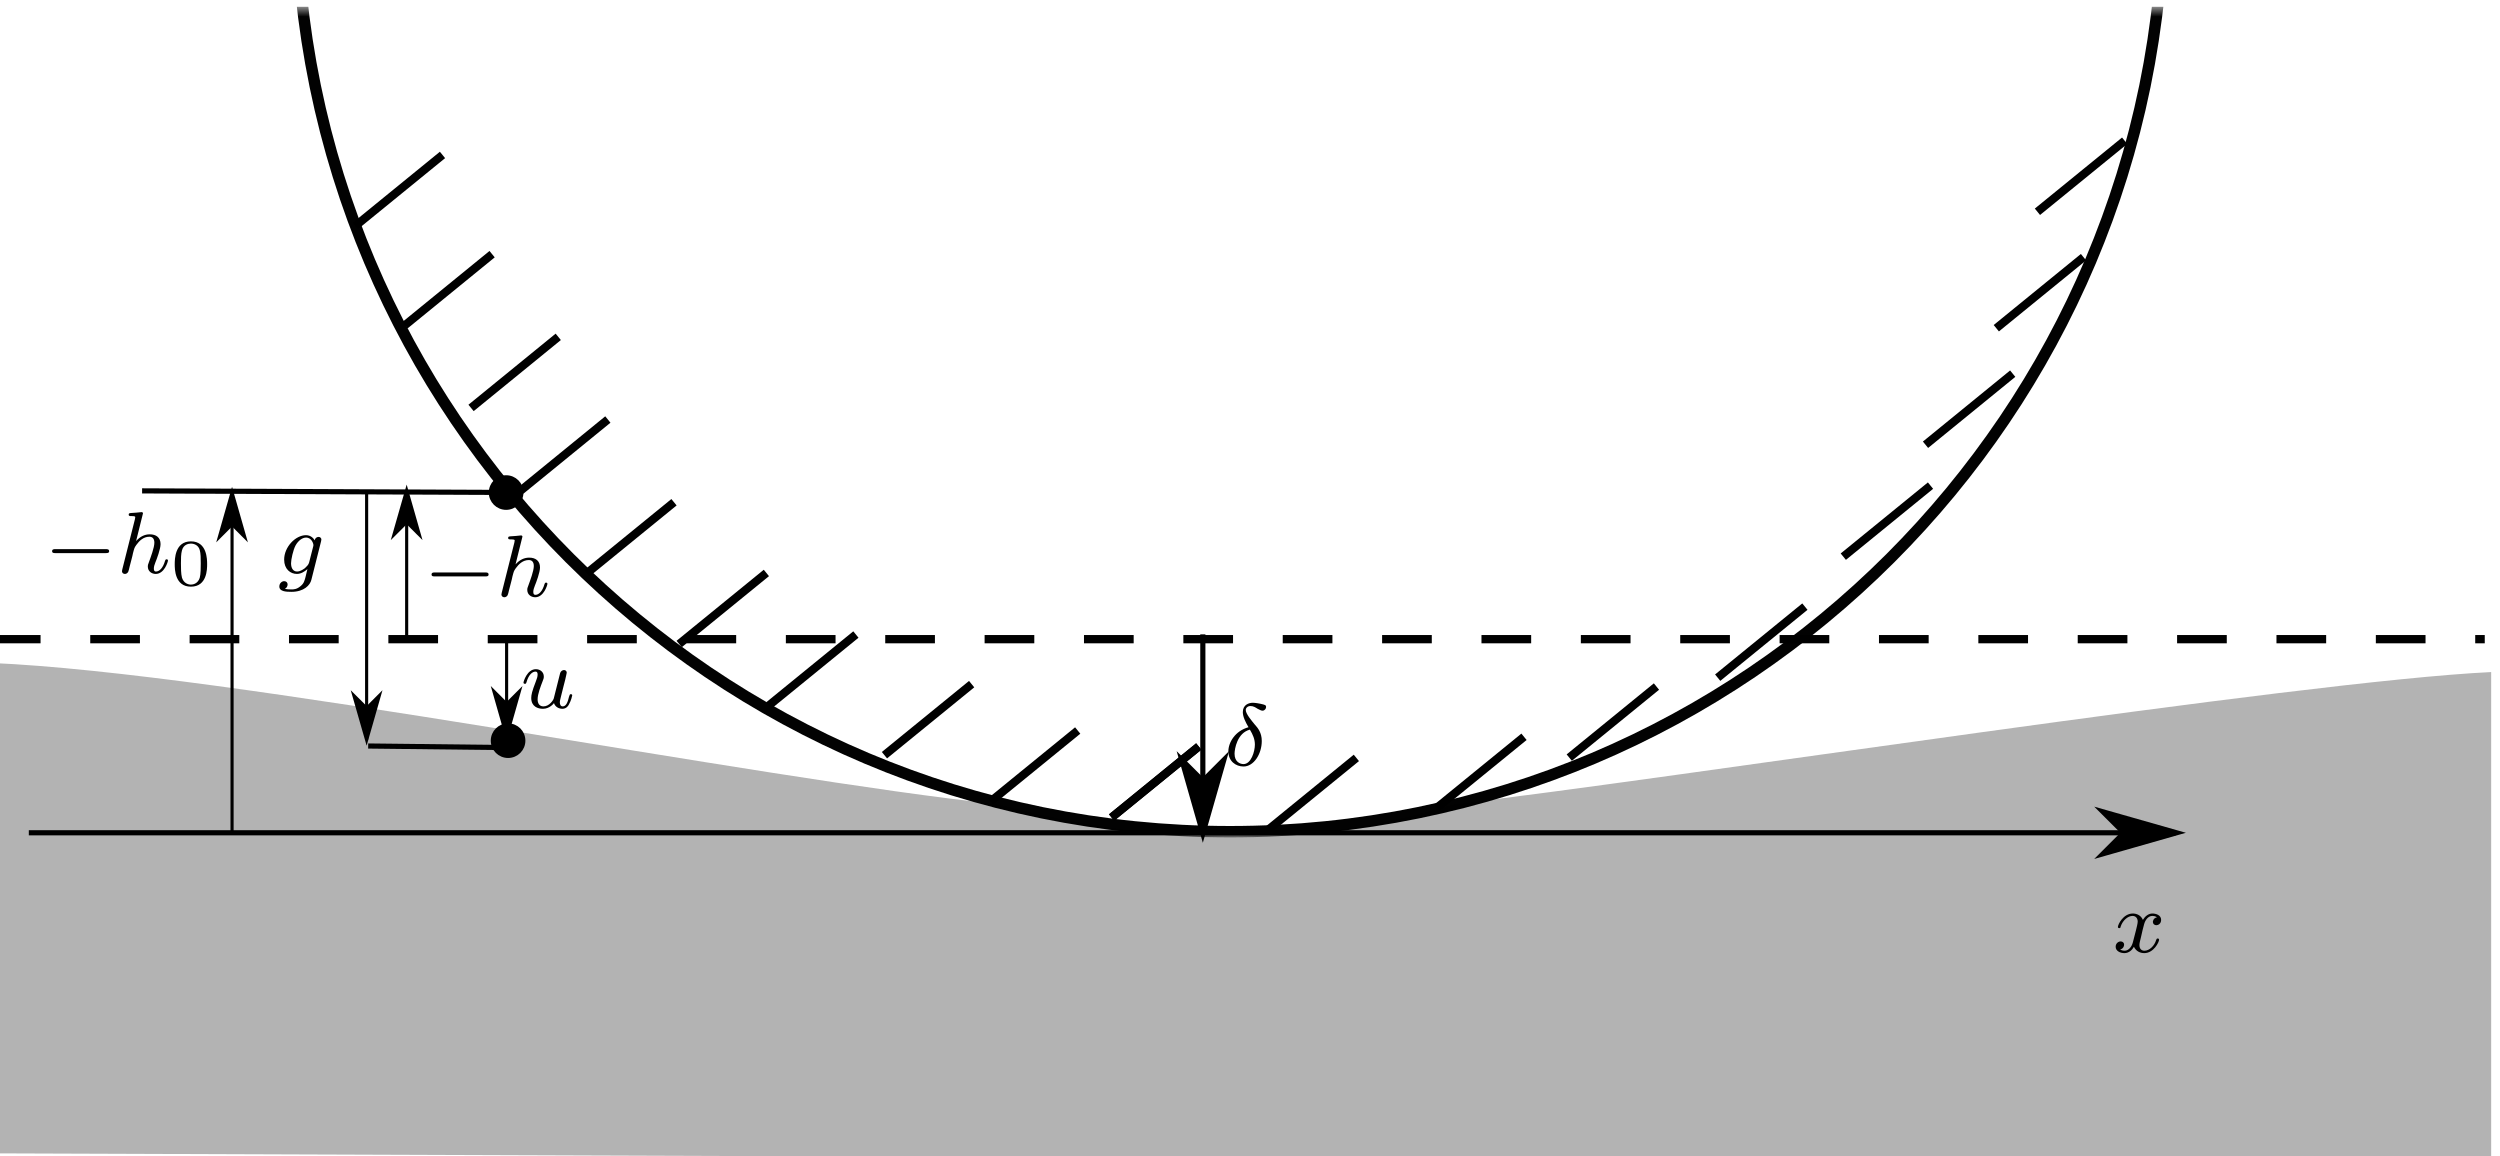 <?xml version="1.0" encoding="UTF-8"?>
<svg xmlns="http://www.w3.org/2000/svg" xmlns:xlink="http://www.w3.org/1999/xlink" width="226.77pt" height="104.88pt" viewBox="0 0 226.77 104.88" version="1.1">
<defs>
<g>
<symbol overflow="visible" id="glyph0-0">
<path style="stroke:none;" d=""/>
</symbol>
<symbol overflow="visible" id="glyph0-1">
<path style="stroke:none;" d="M 5.562 -1.812 C 5.703 -1.812 5.875 -1.812 5.875 -1.984 C 5.875 -2.172 5.703 -2.172 5.562 -2.172 L 1 -2.172 C 0.875 -2.172 0.703 -2.172 0.703 -1.984 C 0.703 -1.812 0.875 -1.812 1 -1.812 Z M 5.562 -1.812 "/>
</symbol>
<symbol overflow="visible" id="glyph1-0">
<path style="stroke:none;" d=""/>
</symbol>
<symbol overflow="visible" id="glyph1-1">
<path style="stroke:none;" d="M 2.328 -5.297 C 2.328 -5.312 2.359 -5.406 2.359 -5.422 C 2.359 -5.453 2.328 -5.531 2.234 -5.531 C 2.203 -5.531 1.953 -5.5 1.766 -5.484 L 1.328 -5.453 C 1.141 -5.438 1.062 -5.438 1.062 -5.297 C 1.062 -5.172 1.172 -5.172 1.281 -5.172 C 1.656 -5.172 1.656 -5.125 1.656 -5.062 C 1.656 -5.031 1.656 -5.016 1.625 -4.875 L 0.484 -0.344 C 0.453 -0.219 0.453 -0.172 0.453 -0.172 C 0.453 -0.031 0.562 0.078 0.719 0.078 C 0.844 0.078 0.953 0 1.016 -0.109 C 1.047 -0.156 1.109 -0.406 1.141 -0.562 L 1.328 -1.281 C 1.359 -1.391 1.438 -1.703 1.453 -1.812 C 1.578 -2.281 1.578 -2.297 1.75 -2.547 C 2.031 -2.938 2.406 -3.297 2.938 -3.297 C 3.219 -3.297 3.391 -3.125 3.391 -2.75 C 3.391 -2.312 3.047 -1.406 2.906 -1.016 C 2.797 -0.75 2.797 -0.703 2.797 -0.594 C 2.797 -0.141 3.172 0.078 3.516 0.078 C 4.297 0.078 4.625 -1.031 4.625 -1.141 C 4.625 -1.219 4.562 -1.25 4.5 -1.25 C 4.406 -1.25 4.391 -1.188 4.359 -1.109 C 4.172 -0.453 3.844 -0.141 3.531 -0.141 C 3.406 -0.141 3.344 -0.219 3.344 -0.406 C 3.344 -0.594 3.406 -0.766 3.484 -0.969 C 3.609 -1.266 3.953 -2.188 3.953 -2.625 C 3.953 -3.234 3.547 -3.516 2.969 -3.516 C 2.531 -3.516 2.109 -3.328 1.734 -2.906 Z M 2.328 -5.297 "/>
</symbol>
<symbol overflow="visible" id="glyph1-2">
<path style="stroke:none;" d="M 2.984 -0.875 C 2.953 -0.719 2.578 -0.141 2.047 -0.141 C 1.656 -0.141 1.516 -0.438 1.516 -0.781 C 1.516 -1.266 1.797 -1.969 1.969 -2.422 C 2.047 -2.625 2.078 -2.688 2.078 -2.844 C 2.078 -3.281 1.719 -3.516 1.359 -3.516 C 0.562 -3.516 0.234 -2.391 0.234 -2.297 C 0.234 -2.219 0.297 -2.188 0.359 -2.188 C 0.469 -2.188 0.469 -2.234 0.5 -2.312 C 0.703 -3.031 1.047 -3.297 1.328 -3.297 C 1.453 -3.297 1.516 -3.219 1.516 -3.031 C 1.516 -2.844 1.453 -2.656 1.344 -2.375 C 1.016 -1.531 0.938 -1.188 0.938 -0.906 C 0.938 -0.125 1.531 0.078 2 0.078 C 2.594 0.078 2.969 -0.391 3 -0.438 C 3.125 -0.062 3.484 0.078 3.766 0.078 C 4.141 0.078 4.328 -0.234 4.375 -0.359 C 4.547 -0.641 4.656 -1.109 4.656 -1.141 C 4.656 -1.188 4.625 -1.25 4.531 -1.25 C 4.438 -1.25 4.422 -1.203 4.359 -1 C 4.266 -0.594 4.125 -0.141 3.797 -0.141 C 3.609 -0.141 3.531 -0.297 3.531 -0.516 C 3.531 -0.656 3.609 -0.922 3.656 -1.125 C 3.703 -1.328 3.828 -1.797 3.859 -1.938 L 4.016 -2.547 C 4.062 -2.766 4.156 -3.141 4.156 -3.188 C 4.156 -3.391 4 -3.438 3.906 -3.438 C 3.797 -3.438 3.625 -3.359 3.562 -3.172 Z M 2.984 -0.875 "/>
</symbol>
<symbol overflow="visible" id="glyph1-3">
<path style="stroke:none;" d="M 3.953 -2.938 C 3.984 -3.062 3.984 -3.109 3.984 -3.109 C 3.984 -3.297 3.828 -3.359 3.734 -3.359 C 3.547 -3.359 3.406 -3.219 3.375 -3.047 C 3.312 -3.172 3.062 -3.516 2.594 -3.516 C 1.641 -3.516 0.609 -2.453 0.609 -1.297 C 0.609 -0.438 1.172 0 1.766 0 C 2.125 0 2.453 -0.203 2.719 -0.438 L 2.547 0.281 C 2.453 0.625 2.406 0.859 2.094 1.109 C 1.75 1.406 1.453 1.406 1.25 1.406 C 1.047 1.406 0.859 1.391 0.672 1.359 C 0.844 1.266 0.922 1.094 0.922 0.953 C 0.922 0.766 0.781 0.656 0.609 0.656 C 0.422 0.656 0.172 0.828 0.172 1.141 C 0.172 1.594 0.781 1.625 1.266 1.625 C 2.406 1.625 2.969 1.016 3.078 0.531 Z M 2.875 -1.047 C 2.828 -0.828 2.641 -0.672 2.484 -0.516 C 2.406 -0.469 2.109 -0.219 1.781 -0.219 C 1.453 -0.219 1.234 -0.484 1.234 -0.969 C 1.234 -1.297 1.422 -2.172 1.641 -2.578 C 1.891 -3.031 2.266 -3.297 2.594 -3.297 C 3.125 -3.297 3.266 -2.703 3.266 -2.625 L 3.25 -2.516 Z M 2.875 -1.047 "/>
</symbol>
<symbol overflow="visible" id="glyph1-4">
<path style="stroke:none;" d="M 2.172 -3.469 C 0.969 -3.141 0.344 -2.094 0.344 -1.281 C 0.344 -0.391 1.016 0.094 1.719 0.094 C 2.656 0.094 3.375 -1.047 3.375 -2.219 C 3.375 -2.984 3.016 -3.406 2.734 -3.719 C 2.484 -4.031 1.922 -4.672 1.922 -5.031 C 1.922 -5.219 2.094 -5.391 2.344 -5.391 C 2.609 -5.391 2.781 -5.281 3 -5.141 C 3.203 -5.031 3.344 -4.969 3.438 -4.969 C 3.641 -4.969 3.766 -5.156 3.766 -5.297 C 3.766 -5.484 3.672 -5.5 3.266 -5.594 C 2.812 -5.688 2.578 -5.688 2.562 -5.688 C 2.219 -5.688 1.656 -5.516 1.656 -4.844 C 1.656 -4.438 1.875 -3.969 2.172 -3.469 Z M 2.297 -3.25 C 2.578 -2.781 2.75 -2.375 2.75 -1.891 C 2.75 -1.266 2.406 -0.125 1.719 -0.125 C 1.406 -0.125 0.906 -0.328 0.906 -1.062 C 0.906 -1.484 1.141 -2.953 2.297 -3.25 Z M 2.297 -3.25 "/>
</symbol>
<symbol overflow="visible" id="glyph1-5">
<path style="stroke:none;" d="M 4 -3.172 C 3.641 -3.094 3.625 -2.781 3.625 -2.75 C 3.625 -2.578 3.766 -2.453 3.938 -2.453 C 4.109 -2.453 4.375 -2.594 4.375 -2.938 C 4.375 -3.391 3.875 -3.516 3.578 -3.516 C 3.219 -3.516 2.906 -3.25 2.719 -2.938 C 2.547 -3.359 2.141 -3.516 1.812 -3.516 C 0.938 -3.516 0.453 -2.516 0.453 -2.297 C 0.453 -2.219 0.516 -2.188 0.578 -2.188 C 0.672 -2.188 0.688 -2.234 0.703 -2.328 C 0.891 -2.906 1.375 -3.297 1.781 -3.297 C 2.094 -3.297 2.25 -3.062 2.25 -2.781 C 2.25 -2.625 2.156 -2.25 2.094 -2 C 2.031 -1.766 1.859 -1.062 1.812 -0.906 C 1.703 -0.484 1.422 -0.141 1.062 -0.141 C 1.031 -0.141 0.828 -0.141 0.656 -0.25 C 1.016 -0.344 1.016 -0.672 1.016 -0.688 C 1.016 -0.875 0.875 -0.984 0.703 -0.984 C 0.484 -0.984 0.25 -0.797 0.25 -0.5 C 0.25 -0.125 0.641 0.078 1.047 0.078 C 1.469 0.078 1.766 -0.234 1.906 -0.5 C 2.094 -0.109 2.453 0.078 2.844 0.078 C 3.703 0.078 4.188 -0.922 4.188 -1.141 C 4.188 -1.219 4.125 -1.25 4.062 -1.25 C 3.969 -1.25 3.953 -1.188 3.922 -1.109 C 3.766 -0.578 3.312 -0.141 2.859 -0.141 C 2.594 -0.141 2.406 -0.312 2.406 -0.656 C 2.406 -0.812 2.453 -1 2.562 -1.438 C 2.609 -1.688 2.781 -2.375 2.828 -2.531 C 2.938 -2.953 3.219 -3.297 3.578 -3.297 C 3.625 -3.297 3.828 -3.297 4 -3.172 Z M 4 -3.172 "/>
</symbol>
<symbol overflow="visible" id="glyph2-0">
<path style="stroke:none;" d=""/>
</symbol>
<symbol overflow="visible" id="glyph2-1">
<path style="stroke:none;" d="M 3.297 -1.906 C 3.297 -2.344 3.297 -3.984 1.828 -3.984 C 0.359 -3.984 0.359 -2.344 0.359 -1.906 C 0.359 -1.484 0.359 0.125 1.828 0.125 C 3.297 0.125 3.297 -1.484 3.297 -1.906 Z M 1.828 -0.062 C 1.578 -0.062 1.172 -0.188 1.016 -0.688 C 0.922 -1.031 0.922 -1.609 0.922 -1.984 C 0.922 -2.391 0.922 -2.844 1.016 -3.172 C 1.156 -3.703 1.609 -3.781 1.828 -3.781 C 2.094 -3.781 2.5 -3.656 2.625 -3.203 C 2.719 -2.891 2.719 -2.453 2.719 -1.984 C 2.719 -1.609 2.719 -1 2.625 -0.672 C 2.453 -0.141 2.016 -0.062 1.828 -0.062 Z M 1.828 -0.062 "/>
</symbol>
</g>
<clipPath id="clip1">
  <path d="M 0 60 L 226 60 L 226 104.879 L 0 104.879 Z M 0 60 "/>
</clipPath>
<clipPath id="clip2">
  <path d="M 26 0.594 L 197.012 0.594 L 197.012 75.996 L 26 75.996 Z M 26 0.594 "/>
</clipPath>
<filter id="alpha" filterUnits="objectBoundingBox" x="0%" y="0%" width="100%" height="100%">
  <feColorMatrix type="matrix" in="SourceGraphic" values="0 0 0 0 1 0 0 0 0 1 0 0 0 0 1 0 0 0 1 0"/>
</filter>
<clipPath id="clip4">
  <path d="M 0 0.594 L 171.012 0.594 L 171.012 75.996 L 0 75.996 Z M 0 0.594 "/>
</clipPath>
<clipPath id="clip3">
  <rect x="0" y="0" width="172" height="76"/>
</clipPath>
<g id="surface7" clip-path="url(#clip3)">
<g clip-path="url(#clip4)" clip-rule="nonzero">
<path style=" stroke:none;fill-rule:nonzero;fill:rgb(0%,0%,0%);fill-opacity:0.99;" d="M 0 75.996 L 171.012 75.996 L 171.012 -0.008 L 0 -0.008 Z M 0 75.996 "/>
</g>
</g>
<mask id="mask0">
  <g filter="url(#alpha)">
<use xlink:href="#surface7"/>
  </g>
</mask>
<clipPath id="clip6">
  <path d="M 0 0.594 L 171.012 0.594 L 171.012 75.996 L 0 75.996 Z M 0 0.594 "/>
</clipPath>
<clipPath id="clip5">
  <rect x="0" y="0" width="172" height="76"/>
</clipPath>
<g id="surface6" clip-path="url(#clip5)">
<g clip-path="url(#clip6)" clip-rule="nonzero">
<path style="fill:none;stroke-width:1.035;stroke-linecap:butt;stroke-linejoin:miter;stroke:rgb(0%,0%,0%);stroke-opacity:1;stroke-miterlimit:4;" d="M 196.283 -9.254 C 196.283 37.521 158.355 75.449 111.576 75.449 C 64.797 75.449 26.873 37.521 26.873 -9.254 C 26.873 -56.037 64.797 -93.957 111.576 -93.957 C 158.355 -93.957 196.283 -56.037 196.283 -9.254 Z M 196.283 -9.254 " transform="matrix(1,0,0,1,-26,-0.007)"/>
</g>
</g>
</defs>
<g id="surface1">
<g clip-path="url(#clip1)" clip-rule="nonzero">
<path style=" stroke:none;fill-rule:nonzero;fill:rgb(70.195%,70.195%,70.195%);fill-opacity:1;" d="M 90.707 72.973 C 68.273 70.586 20.898 61.062 -0.828 60.133 L -0.828 104.617 L 225.969 105.445 L 225.969 60.961 C 208.637 61.789 151.207 70.723 131.684 72.973 C 117.762 77.234 104.148 76.512 90.707 72.973 Z M 90.707 72.973 "/>
</g>
<g clip-path="url(#clip2)" clip-rule="nonzero">
<use xlink:href="#surface6" transform="matrix(1,0,0,1,26,-0)" mask="url(#mask0)"/>
</g>
<path style="fill:none;stroke-width:0.751;stroke-linecap:butt;stroke-linejoin:miter;stroke:rgb(0%,0%,0%);stroke-opacity:1;stroke-dasharray:4.507,4.507;stroke-miterlimit:4;" d="M -0.828 57.985 L 225.387 57.985 " transform="matrix(1,0,0,1,0,-0.007)"/>
<path style="fill:none;stroke-width:0.468;stroke-linecap:butt;stroke-linejoin:miter;stroke:rgb(0%,0%,0%);stroke-opacity:1;stroke-miterlimit:4;" d="M 2.613 75.547 L 197.369 75.547 " transform="matrix(1,0,0,1,0,-0.007)"/>
<path style="fill-rule:evenodd;fill:rgb(0%,0%,0%);fill-opacity:1;stroke-width:0.499;stroke-linecap:butt;stroke-linejoin:miter;stroke:rgb(0%,0%,0%);stroke-opacity:1;stroke-miterlimit:4;" d="M -192.689 -75.547 L -190.818 -77.418 L -197.369 -75.547 L -190.818 -73.68 Z M -192.689 -75.547 " transform="matrix(-1,0,0,-1,0,-0.007)"/>
<path style="fill:none;stroke-width:0.283;stroke-linecap:butt;stroke-linejoin:miter;stroke:rgb(0%,0%,0%);stroke-opacity:1;stroke-miterlimit:4;" d="M 21.049 75.547 L 21.049 44.716 " transform="matrix(1,0,0,1,0,-0.007)"/>
<path style="fill-rule:evenodd;fill:rgb(0%,0%,0%);fill-opacity:1;stroke-width:0.302;stroke-linecap:butt;stroke-linejoin:miter;stroke:rgb(0%,0%,0%);stroke-opacity:1;stroke-miterlimit:4;" d="M 47.552 -21.049 L 48.685 -22.182 L 44.716 -21.049 L 48.685 -19.917 Z M 47.552 -21.049 " transform="matrix(0,1,-1,0,0,-0.007)"/>
<g style="fill:rgb(0%,0%,0%);fill-opacity:1;">
  <use xlink:href="#glyph0-1" x="4.024" y="51.983"/>
</g>
<g style="fill:rgb(0%,0%,0%);fill-opacity:1;">
  <use xlink:href="#glyph1-1" x="10.611" y="51.983"/>
</g>
<g style="fill:rgb(0%,0%,0%);fill-opacity:1;">
  <use xlink:href="#glyph2-1" x="15.491" y="53.09"/>
</g>
<path style="fill:none;stroke-width:0.283;stroke-linecap:butt;stroke-linejoin:miter;stroke:rgb(0%,0%,0%);stroke-opacity:1;stroke-miterlimit:4;" d="M 33.256 44.81 L 33.256 67.098 " transform="matrix(1,0,0,1,0,-0.007)"/>
<path style="fill-rule:evenodd;fill:rgb(0%,0%,0%);fill-opacity:1;stroke-width:0.302;stroke-linecap:butt;stroke-linejoin:miter;stroke:rgb(0%,0%,0%);stroke-opacity:1;stroke-miterlimit:4;" d="M -64.266 33.256 L -63.133 32.119 L -67.098 33.256 L -63.133 34.389 Z M -64.266 33.256 " transform="matrix(0,-1,1,0,0,-0.007)"/>
<path style="fill:none;stroke-width:0.75;stroke-linecap:butt;stroke-linejoin:miter;stroke:rgb(0%,0%,0%);stroke-opacity:1;stroke-miterlimit:4;" d="M 32.228 20.506 L 40.138 14.061 " transform="matrix(1,0,0,1,0,-0.007)"/>
<path style="fill:none;stroke-width:0.75;stroke-linecap:butt;stroke-linejoin:miter;stroke:rgb(0%,0%,0%);stroke-opacity:1;stroke-miterlimit:4;" d="M 36.728 29.51 L 44.638 23.061 " transform="matrix(1,0,0,1,0,-0.007)"/>
<path style="fill:none;stroke-width:0.75;stroke-linecap:butt;stroke-linejoin:miter;stroke:rgb(0%,0%,0%);stroke-opacity:1;stroke-miterlimit:4;" d="M 42.728 37.01 L 50.638 30.561 " transform="matrix(1,0,0,1,0,-0.007)"/>
<path style="fill:none;stroke-width:0.75;stroke-linecap:butt;stroke-linejoin:miter;stroke:rgb(0%,0%,0%);stroke-opacity:1;stroke-miterlimit:4;" d="M 47.228 44.509 L 55.137 38.06 " transform="matrix(1,0,0,1,0,-0.007)"/>
<path style="fill:none;stroke-width:0.75;stroke-linecap:butt;stroke-linejoin:miter;stroke:rgb(0%,0%,0%);stroke-opacity:1;stroke-miterlimit:4;" d="M 53.227 52.009 L 61.137 45.564 " transform="matrix(1,0,0,1,0,-0.007)"/>
<path style="fill:none;stroke-width:0.75;stroke-linecap:butt;stroke-linejoin:miter;stroke:rgb(0%,0%,0%);stroke-opacity:1;stroke-miterlimit:4;" d="M 61.606 58.423 L 69.516 51.978 " transform="matrix(1,0,0,1,0,-0.007)"/>
<path style="fill:none;stroke-width:0.75;stroke-linecap:butt;stroke-linejoin:miter;stroke:rgb(0%,0%,0%);stroke-opacity:1;stroke-miterlimit:4;" d="M 69.727 64.008 L 77.636 57.563 " transform="matrix(1,0,0,1,0,-0.007)"/>
<path style="fill:none;stroke-width:0.75;stroke-linecap:butt;stroke-linejoin:miter;stroke:rgb(0%,0%,0%);stroke-opacity:1;stroke-miterlimit:4;" d="M 80.226 68.508 L 88.136 62.063 " transform="matrix(1,0,0,1,0,-0.007)"/>
<path style="fill:none;stroke-width:0.75;stroke-linecap:butt;stroke-linejoin:miter;stroke:rgb(0%,0%,0%);stroke-opacity:1;stroke-miterlimit:4;" d="M 89.847 72.715 L 97.756 66.27 " transform="matrix(1,0,0,1,0,-0.007)"/>
<path style="fill:none;stroke-width:0.75;stroke-linecap:butt;stroke-linejoin:miter;stroke:rgb(0%,0%,0%);stroke-opacity:1;stroke-miterlimit:4;" d="M 100.827 74.164 L 108.736 67.719 " transform="matrix(1,0,0,1,0,-0.007)"/>
<path style="fill:none;stroke-width:0.75;stroke-linecap:butt;stroke-linejoin:miter;stroke:rgb(0%,0%,0%);stroke-opacity:1;stroke-miterlimit:4;" d="M 100.827 74.164 L 108.736 67.719 " transform="matrix(1,0,0,1,0,-0.007)"/>
<path style="fill:none;stroke-width:0.75;stroke-linecap:butt;stroke-linejoin:miter;stroke:rgb(0%,0%,0%);stroke-opacity:1;stroke-miterlimit:4;" d="M 115.123 75.199 L 123.033 68.754 " transform="matrix(1,0,0,1,0,-0.007)"/>
<path style="fill:none;stroke-width:0.75;stroke-linecap:butt;stroke-linejoin:miter;stroke:rgb(0%,0%,0%);stroke-opacity:1;stroke-miterlimit:4;" d="M 130.329 73.285 L 138.239 66.84 " transform="matrix(1,0,0,1,0,-0.007)"/>
<path style="fill:none;stroke-width:0.75;stroke-linecap:butt;stroke-linejoin:miter;stroke:rgb(0%,0%,0%);stroke-opacity:1;stroke-miterlimit:4;" d="M 142.344 68.727 L 150.254 62.282 " transform="matrix(1,0,0,1,0,-0.007)"/>
<path style="fill:none;stroke-width:0.75;stroke-linecap:butt;stroke-linejoin:miter;stroke:rgb(0%,0%,0%);stroke-opacity:1;stroke-miterlimit:4;" d="M 155.808 61.477 L 163.718 55.032 " transform="matrix(1,0,0,1,0,-0.007)"/>
<path style="fill:none;stroke-width:0.75;stroke-linecap:butt;stroke-linejoin:miter;stroke:rgb(0%,0%,0%);stroke-opacity:1;stroke-miterlimit:4;" d="M 167.202 50.501 L 175.112 44.056 " transform="matrix(1,0,0,1,0,-0.007)"/>
<path style="fill:none;stroke-width:0.75;stroke-linecap:butt;stroke-linejoin:miter;stroke:rgb(0%,0%,0%);stroke-opacity:1;stroke-miterlimit:4;" d="M 174.659 40.349 L 182.569 33.9 " transform="matrix(1,0,0,1,0,-0.007)"/>
<path style="fill:none;stroke-width:0.75;stroke-linecap:butt;stroke-linejoin:miter;stroke:rgb(0%,0%,0%);stroke-opacity:1;stroke-miterlimit:4;" d="M 181.08 29.779 L 188.99 23.334 " transform="matrix(1,0,0,1,0,-0.007)"/>
<path style="fill:none;stroke-width:0.75;stroke-linecap:butt;stroke-linejoin:miter;stroke:rgb(0%,0%,0%);stroke-opacity:1;stroke-miterlimit:4;" d="M 184.811 19.217 L 192.724 12.772 " transform="matrix(1,0,0,1,0,-0.007)"/>
<g style="fill:rgb(0%,0%,0%);fill-opacity:1;">
  <use xlink:href="#glyph0-1" x="38.443" y="54.098"/>
</g>
<g style="fill:rgb(0%,0%,0%);fill-opacity:1;">
  <use xlink:href="#glyph1-1" x="45.03" y="54.098"/>
</g>
<g style="fill:rgb(0%,0%,0%);fill-opacity:1;">
  <use xlink:href="#glyph1-2" x="47.25" y="64.216"/>
</g>
<path style="fill:none;stroke-width:0.283;stroke-linecap:butt;stroke-linejoin:miter;stroke:rgb(0%,0%,0%);stroke-opacity:1;stroke-miterlimit:4;" d="M 45.954 57.813 L 45.954 66.723 " transform="matrix(1,0,0,1,0,-0.007)"/>
<path style="fill-rule:evenodd;fill:rgb(0%,0%,0%);fill-opacity:1;stroke-width:0.302;stroke-linecap:butt;stroke-linejoin:miter;stroke:rgb(0%,0%,0%);stroke-opacity:1;stroke-miterlimit:4;" d="M -63.887 45.954 L -62.754 44.822 L -66.723 45.954 L -62.754 47.087 Z M -63.887 45.954 " transform="matrix(0,-1,1,0,0,-0.007)"/>
<g style="fill:rgb(0%,0%,0%);fill-opacity:1;">
  <use xlink:href="#glyph1-3" x="25.166" y="52.06"/>
</g>
<path style="fill:none;stroke-width:0.468;stroke-linecap:butt;stroke-linejoin:miter;stroke:rgb(0%,0%,0%);stroke-opacity:1;stroke-miterlimit:4;" d="M 109.107 57.548 L 109.107 75.547 " transform="matrix(1,0,0,1,0,-0.007)"/>
<path style="fill-rule:evenodd;fill:rgb(0%,0%,0%);fill-opacity:1;stroke-width:0.499;stroke-linecap:butt;stroke-linejoin:miter;stroke:rgb(0%,0%,0%);stroke-opacity:1;stroke-miterlimit:4;" d="M -70.871 109.107 L -69 107.236 L -75.547 109.107 L -69 110.978 Z M -70.871 109.107 " transform="matrix(0,-1,1,0,0,-0.007)"/>
<g style="fill:rgb(0%,0%,0%);fill-opacity:1;">
  <use xlink:href="#glyph1-4" x="111.078" y="69.434"/>
</g>
<g style="fill:rgb(0%,0%,0%);fill-opacity:1;">
  <use xlink:href="#glyph1-5" x="191.657" y="86.378"/>
</g>
<path style="fill:none;stroke-width:0.283;stroke-linecap:butt;stroke-linejoin:miter;stroke:rgb(0%,0%,0%);stroke-opacity:1;stroke-miterlimit:4;" d="M 36.888 57.817 L 36.888 44.513 " transform="matrix(1,0,0,1,0,-0.007)"/>
<path style="fill-rule:evenodd;fill:rgb(0%,0%,0%);fill-opacity:1;stroke-width:0.302;stroke-linecap:butt;stroke-linejoin:miter;stroke:rgb(0%,0%,0%);stroke-opacity:1;stroke-miterlimit:4;" d="M 47.349 -36.888 L 48.482 -38.021 L 44.513 -36.888 L 48.482 -35.752 Z M 47.349 -36.888 " transform="matrix(0,1,-1,0,0,-0.007)"/>
<path style="fill:none;stroke-width:0.468;stroke-linecap:butt;stroke-linejoin:miter;stroke:rgb(0%,0%,0%);stroke-opacity:1;stroke-miterlimit:4;" d="M 46.142 44.677 L 12.89 44.533 " transform="matrix(1,0,0,1,0,-0.007)"/>
<path style="fill:none;stroke-width:0.468;stroke-linecap:butt;stroke-linejoin:miter;stroke:rgb(0%,0%,0%);stroke-opacity:1;stroke-miterlimit:4;" d="M 46.142 67.821 L 33.396 67.676 " transform="matrix(1,0,0,1,0,-0.007)"/>
<path style="fill-rule:nonzero;fill:rgb(0%,0%,0%);fill-opacity:1;stroke-width:0.32;stroke-linecap:butt;stroke-linejoin:miter;stroke:rgb(0%,0%,0%);stroke-opacity:1;stroke-miterlimit:4;" d="M 47.497 67.192 C 47.497 67.969 46.868 68.602 46.087 68.602 C 45.31 68.602 44.677 67.969 44.677 67.192 C 44.677 66.41 45.31 65.782 46.087 65.782 C 46.868 65.782 47.497 66.41 47.497 67.192 Z M 47.497 67.192 " transform="matrix(1,0,0,1,0,-0.007)"/>
<path style="fill-rule:nonzero;fill:rgb(0%,0%,0%);fill-opacity:1;stroke-width:0.32;stroke-linecap:butt;stroke-linejoin:miter;stroke:rgb(0%,0%,0%);stroke-opacity:1;stroke-miterlimit:4;" d="M 47.321 44.685 C 47.321 45.462 46.689 46.095 45.911 46.095 C 45.13 46.095 44.497 45.462 44.497 44.685 C 44.497 43.904 45.13 43.275 45.911 43.275 C 46.689 43.275 47.321 43.904 47.321 44.685 Z M 47.321 44.685 " transform="matrix(1,0,0,1,0,-0.007)"/>
</g>
</svg>
